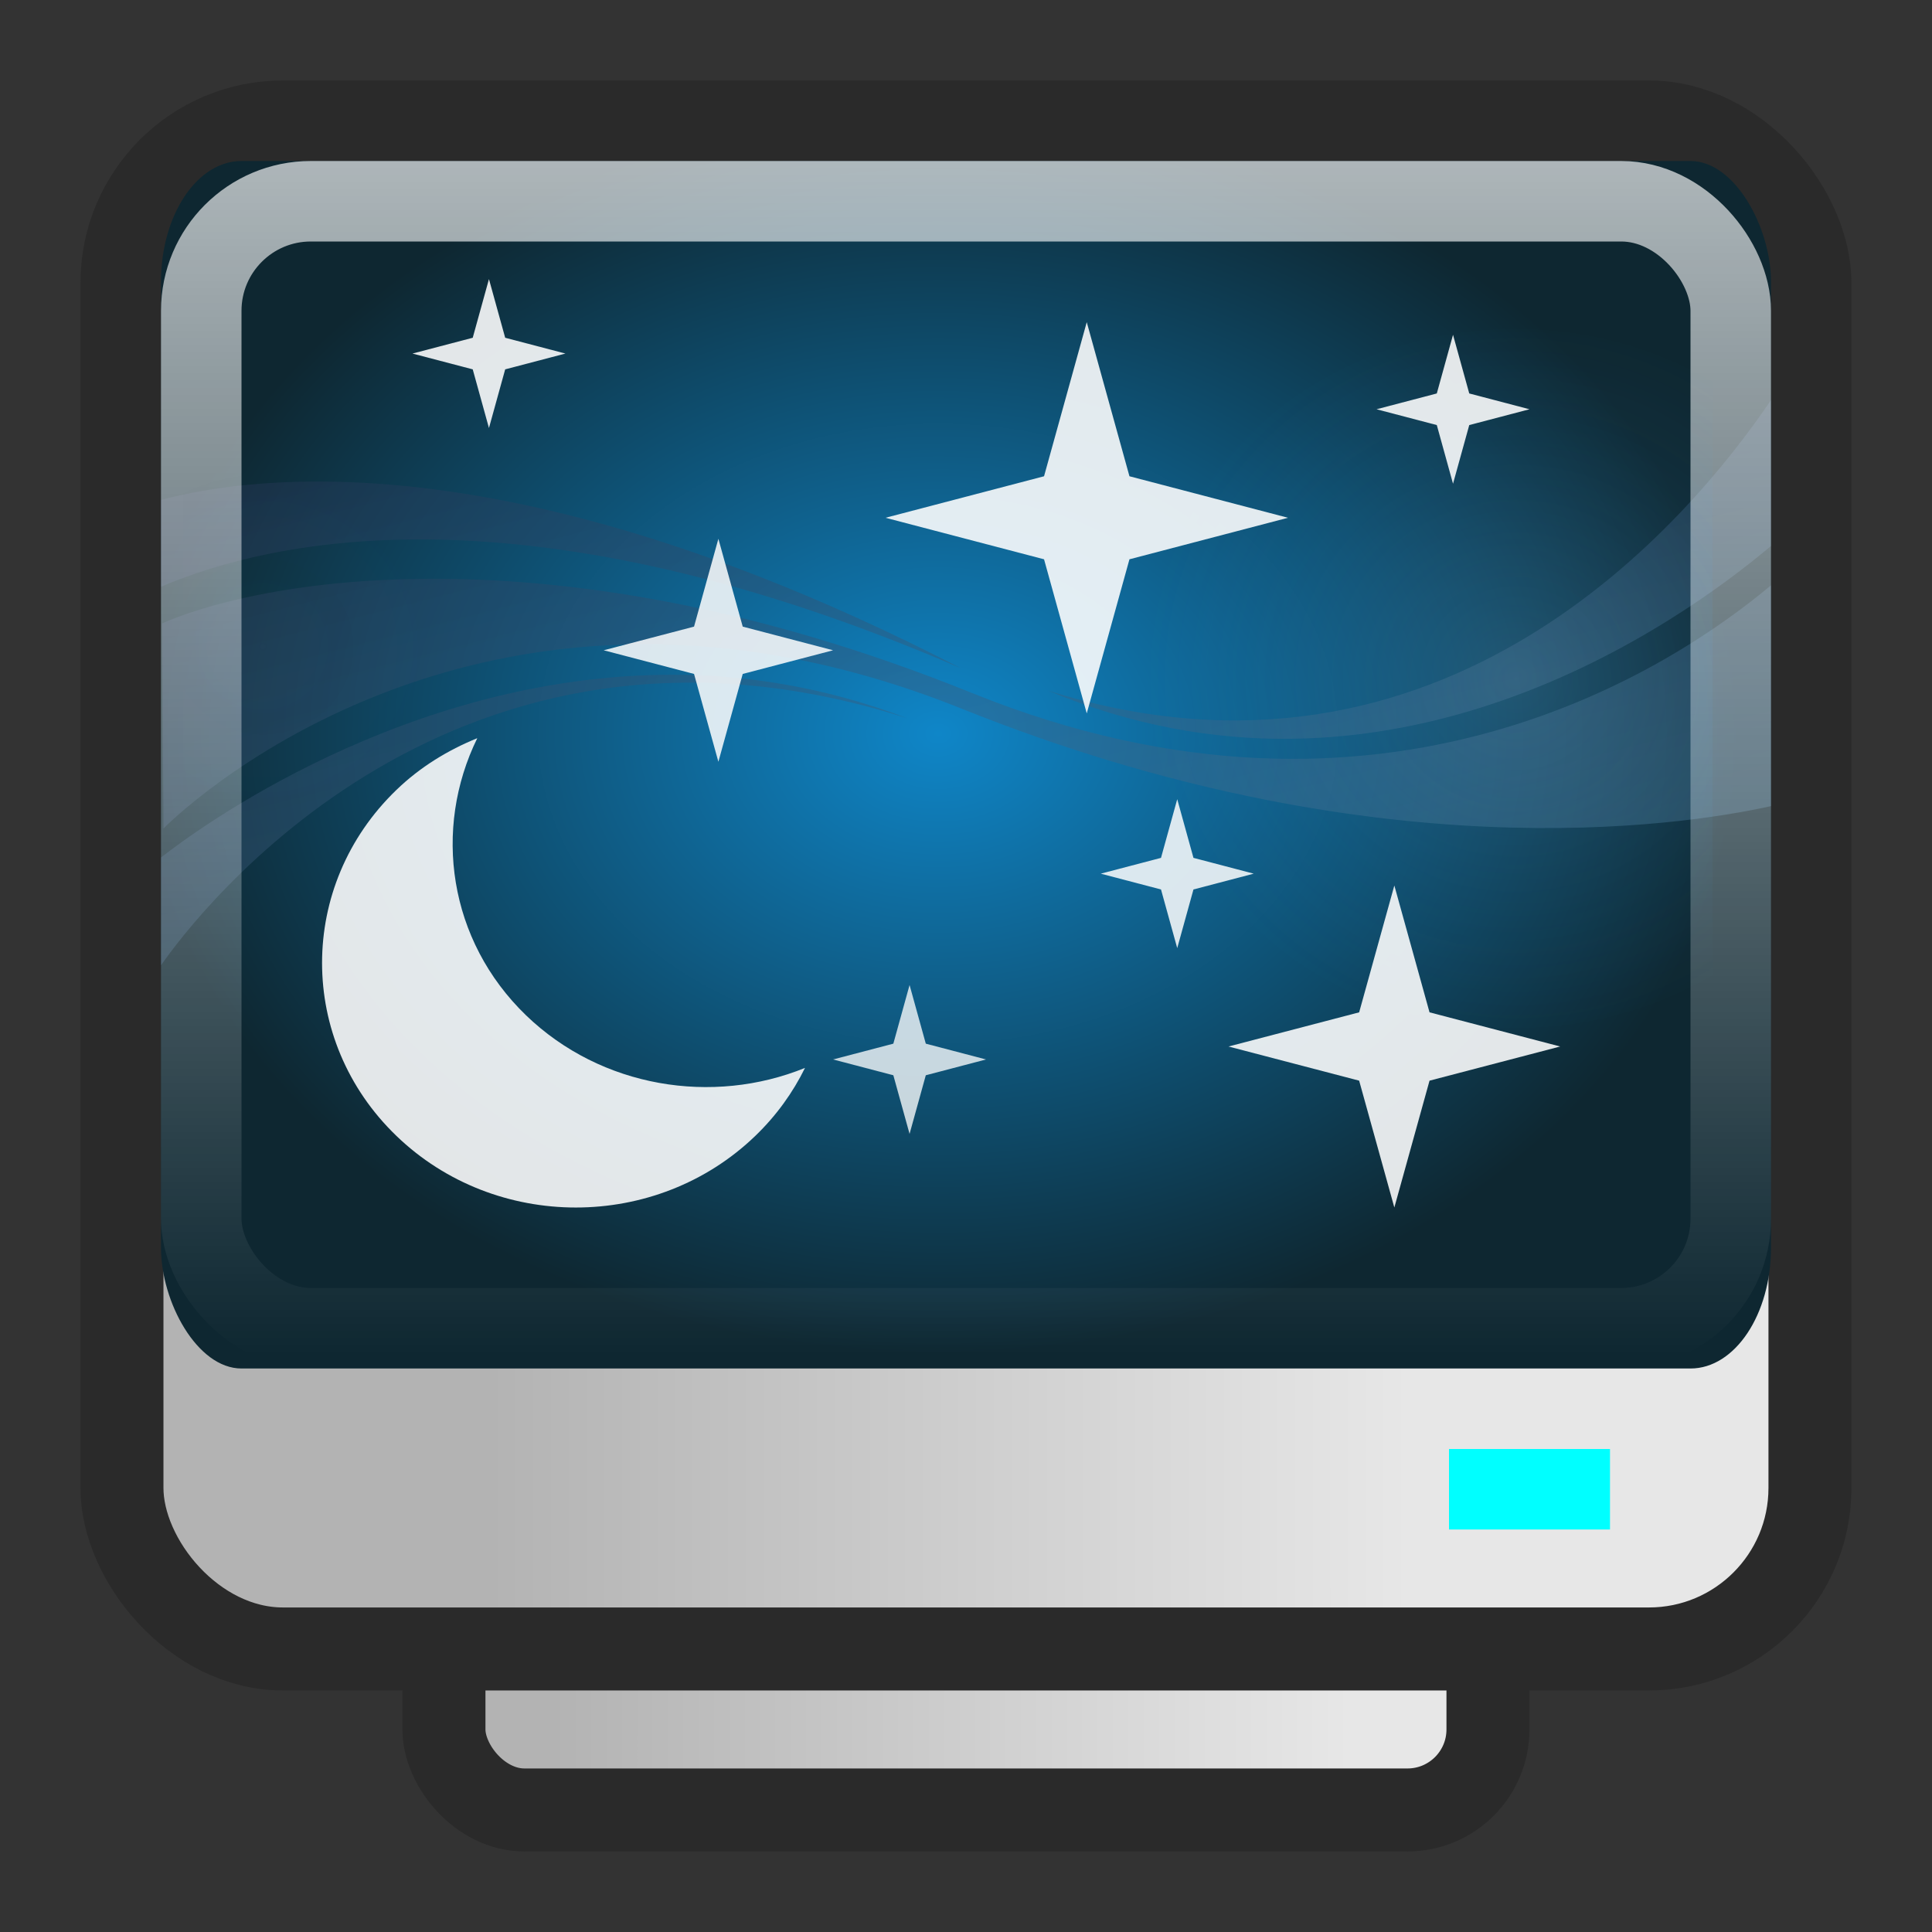 <?xml version="1.0" encoding="UTF-8" standalone="no"?>
<!-- Created with Inkscape (http://www.inkscape.org/) -->

<svg
   xmlns:dc="http://purl.org/dc/elements/1.1/"
   xmlns:cc="http://creativecommons.org/ns#"
   xmlns:rdf="http://www.w3.org/1999/02/22-rdf-syntax-ns#"
   xmlns:svg="http://www.w3.org/2000/svg"
   xmlns="http://www.w3.org/2000/svg"
   xmlns:xlink="http://www.w3.org/1999/xlink"
   xmlns:sodipodi="http://sodipodi.sourceforge.net/DTD/sodipodi-0.dtd"
   xmlns:inkscape="http://www.inkscape.org/namespaces/inkscape"
   width="24"
   height="24"
   id="svg4700"
   version="1.1"
   inkscape:version="0.91 r13725"
   sodipodi:docname="xscreensaver.svg">
  <rect width="100%" height="100%" fill="#333333" stroke="none"/>
  <defs
     id="defs4702">
    <linearGradient
       id="linearGradient4050">
      <stop
         id="stop4052"
         offset="0"
         style="stop-color:#ffffff;stop-opacity:0.669;" />
      <stop
         id="stop4054"
         offset="1"
         style="stop-color:#ffffff;stop-opacity:0;" />
    </linearGradient>
    <filter
       id="filter3174"
       color-interpolation-filters="sRGB">
      <feGaussianBlur
         stdDeviation="1.71"
         id="feGaussianBlur3176" />
    </filter>
    <linearGradient
       gradientTransform="scale(1.006,0.994)"
       gradientUnits="userSpaceOnUse"
       id="ButtonShadow"
       y2="7.017"
       x2="45.448"
       y1="92.54"
       x1="45.448">
      <stop
         offset="0"
         style="stop-color:#000000;stop-opacity:1"
         id="stop3750" />
      <stop
         offset="1"
         style="stop-color:#000000;stop-opacity:0.588"
         id="stop3752" />
    </linearGradient>
    <linearGradient
       inkscape:collect="always"
       xlink:href="#linearGradient4050"
       id="linearGradient3120"
       gradientUnits="userSpaceOnUse"
       gradientTransform="matrix(0.54,0,0,0.451,-0.972,23.605)"
       x1="22.44"
       y1="4.894"
       x2="22.44"
       y2="38.217" />
    <linearGradient
       y2="9.408"
       y1="32.06"
       x2="21.942"
       x1="27.507"
       id="linearGradient5775-3"
       gradientUnits="userSpaceOnUse">
      <stop
         id="stop3648-3"
         stop-color="#5489a7"
         offset="0" />
      <stop
         id="stop3650-1"
         stop-color="#242e4f"
         offset="1" />
    </linearGradient>
    <linearGradient
       y2="25.279"
       y1="-5.714"
       x2="32.952"
       x1="10.189"
       id="linearGradient5660"
       gradientUnits="userSpaceOnUse"
       gradientTransform="matrix(1,0,0,0.849,2.4060994e-7,-1.096)">
      <stop
         id="stop3643"
         stop-color="#fff"
         offset="0" />
      <stop
         id="stop3645"
         stop-opacity="0"
         stop-color="#fff"
         offset="1" />
    </linearGradient>
    <linearGradient
       inkscape:collect="always"
       xlink:href="#linearGradient5775-3"
       id="linearGradient3153"
       gradientUnits="userSpaceOnUse"
       x1="27.507"
       y1="32.06"
       x2="21.942"
       y2="9.408"
       gradientTransform="matrix(0.5,0,0,0.523,-2e-8,21.655)" />
    <radialGradient
       inkscape:collect="always"
       xlink:href="#radialGradient4327-5-5"
       id="radialGradient3165-8"
       gradientUnits="userSpaceOnUse"
       gradientTransform="matrix(0.497,0,0,0.385,-0.275,25.221)"
       cx="24"
       cy="20.5"
       r="20" />
    <radialGradient
       r="20"
       id="radialGradient4327-5-5"
       gradientUnits="userSpaceOnUse"
       gradientTransform="matrix(1,0,0,0.775,0,3.612)"
       cy="20.5"
       cx="24">
      <stop
         id="stop3673-5-2"
         stop-color="#0f86c8"
         offset="0" />
      <stop
         id="stop3675-1-1"
         stop-color="#0e2731"
         offset="1" />
    </radialGradient>
    <linearGradient
       inkscape:collect="always"
       xlink:href="#linearGradient3780-6-2-1-8"
       id="linearGradient4187-9"
       gradientUnits="userSpaceOnUse"
       x1="16.133"
       x2="27.589"
       gradientTransform="matrix(0.999,0,0,0.998,-10.043,-20.296)"
       y1="57.076"
       y2="57.076" />
    <linearGradient
       x2="38.899"
       x1="8.486"
       id="linearGradient3780-6-2-1-8"
       gradientUnits="userSpaceOnUse">
      <stop
         id="stop3631-4-7-5"
         stop-color="#b3b3b3"
         offset="0" />
      <stop
         id="stop3633-2-56-8"
         stop-color="#e7e7e7"
         offset="1" />
    </linearGradient>
    <linearGradient
       inkscape:collect="always"
       xlink:href="#linearGradient3780-6-2-1-8-9"
       id="linearGradient4187-9-9"
       gradientUnits="userSpaceOnUse"
       x1="16.133"
       x2="27.589"
       gradientTransform="matrix(0.865,0,0,0.99,-7.086,-19.712)"
       y1="57.076"
       y2="57.076" />
    <linearGradient
       x2="38.899"
       x1="8.486"
       id="linearGradient3780-6-2-1-8-9"
       gradientUnits="userSpaceOnUse">
      <stop
         id="stop3631-4-7-5-9"
         stop-color="#b3b3b3"
         offset="0" />
      <stop
         id="stop3633-2-56-8-9"
         stop-color="#e7e7e7"
         offset="1" />
    </linearGradient>
    <radialGradient
       r="5.751"
       id="radialGradient4329"
       gradientUnits="userSpaceOnUse"
       cy="17.887"
       cx="6.091">
      <stop
         id="stop3668"
         stop-color="#fff"
         offset="0" />
      <stop
         id="stop3670"
         stop-opacity="0"
         stop-color="#307085"
         offset="1" />
    </radialGradient>
    <radialGradient
       r="9.744"
       id="radialGradient4326"
       gradientUnits="userSpaceOnUse"
       cy="16.545"
       cx="38.853">
      <stop
         id="stop3663"
         stop-color="#91d3ff"
         offset="0" />
      <stop
         id="stop3665"
         stop-opacity="0"
         stop-color="#33acff"
         offset="1" />
    </radialGradient>
    <radialGradient
       inkscape:collect="always"
       xlink:href="#radialGradient4326"
       id="radialGradient3146"
       gradientUnits="userSpaceOnUse"
       cx="38.853"
       cy="16.545"
       r="9.744"
       gradientTransform="matrix(0.475,0,0,0.46,0.374,24.815)" />
    <radialGradient
       inkscape:collect="always"
       xlink:href="#radialGradient4329"
       id="radialGradient3149"
       gradientUnits="userSpaceOnUse"
       cx="6.091"
       cy="17.887"
       r="5.751"
       gradientTransform="matrix(0.475,0,0,0.462,0.374,23.769)" />
  </defs>
  <sodipodi:namedview
     id="base"
     pagecolor="#ffffff"
     bordercolor="#666666"
     borderopacity="1.0"
     inkscape:pageopacity="0.0"
     inkscape:pageshadow="2"
     inkscape:zoom="18.484123"
     inkscape:cx="15.06096"
     inkscape:cy="8.3356776"
     inkscape:current-layer="layer1"
     showgrid="true"
     inkscape:grid-bbox="true"
     inkscape:document-units="px"
     inkscape:window-width="1366"
     inkscape:window-height="704"
     inkscape:window-x="0"
     inkscape:window-y="27"
     inkscape:window-maximized="1"
     inkscape:snap-to-guides="true"
     inkscape:snap-grids="true"
     inkscape:snap-bbox="true">
    <inkscape:grid
       type="xygrid"
       id="grid1021"
       empspacing="5"
       visible="true"
       enabled="true"
       snapvisiblegridlinesonly="true" />
  </sodipodi:namedview>
  <g
     id="layer1"
     inkscape:label="Layer 1"
     inkscape:groupmode="layer"
     transform="translate(0,-24)">
    <rect
       ry="1"
       y="43.515"
       x="5.515"
       height="2.969"
       width="12.969"
       id="rect3975"
       style="color:black;fill:url(#linearGradient4187-9-9);fill-opacity:1;fill-rule:nonzero;stroke:#2a2a2a;stroke-width:1.031;stroke-linecap:butt;stroke-linejoin:miter;stroke-miterlimit:4;stroke-opacity:1;stroke-dasharray:none;stroke-dashoffset:0;marker:none;visibility:visible;display:inline;overflow:visible;enable-background:accumulate"
       rx="1" />
    <g
       id="layer2"
       style="display:none"
       transform="translate(5.204,-179.688)">
      <rect
         width="86"
         height="85"
         rx="6"
         ry="6"
         x="5"
         y="7"
         id="rect3745"
         style="opacity:0.9;fill:url(#ButtonShadow);fill-opacity:1;fill-rule:nonzero;stroke:none;filter:url(#filter3174)" />
    </g>
    <g
       id="layer4"
       transform="translate(5.204,-179.688)" />
    <rect
       style="color:#000000;fill:url(#linearGradient4187-9);fill-opacity:1;fill-rule:nonzero;stroke:#2a2a2a;stroke-width:1.031;stroke-linecap:butt;stroke-linejoin:miter;stroke-miterlimit:4;stroke-opacity:1;stroke-dasharray:none;stroke-dashoffset:0;marker:none;visibility:visible;display:inline;overflow:visible;enable-background:accumulate"
       id="rect3874"
       width="20.969"
       height="18.969"
       x="1.515"
       y="25.515"
       ry="2"
       rx="2" />
    <rect
       rx="1"
       style="fill:url(#radialGradient3165-8);fill-opacity:1;stroke:none;color:#000000;fill-rule:nonzero;stroke-width:1;stroke-linecap:butt;stroke-linejoin:miter;stroke-miterlimit:4;stroke-opacity:1;stroke-dasharray:none;stroke-dashoffset:0;marker:none;visibility:visible;display:inline;overflow:visible;enable-background:accumulate"
       id="rect3979"
       y="26"
       x="2"
       ry="1.5"
       height="15"
       width="20" />
    <path
       inkscape:connector-curvature="0"
       id="path3691"
       d="M 8.359,32.382 C 5.031,32.379 2.417,34.326 2,34.652 v 1.339 c 0.431,-0.617 3.64,-4.869 9.266,-3.07 -0.999,-0.381 -1.981,-0.538 -2.906,-0.539 z M 5.312,31.19 c -2.186,0.012 -3.297,0.555 -3.297,0.555 l 0.016,2.547 c 0,0 3.83,-3.934 9.922,-1.486 5.072,2.038 8.903,1.461 10.047,1.208 v -2.743 c -1.196,1.003 -4.793,3.413 -9.922,1.339 C 9.3,31.488 7.012,31.181 5.313,31.19 z M 3.984,29.982 C 3.1,29.979 2.445,30.092 2,30.211 v 1.078 C 3.385,30.696 6.572,29.985 11.937,32.301 8.376,30.464 5.739,29.988 3.984,29.982 z M 22,28.97 c -1,1.477 -4.06,5.152 -8.984,3.608 4.222,1.771 7.862,-0.85 8.984,-1.796 V 28.97 z"
       style="opacity:0.403;color:black;fill:url(#linearGradient3153);fill-opacity:1;fill-rule:nonzero;stroke-width:1;stroke-linecap:butt;stroke-linejoin:miter;stroke-miterlimit:4;stroke-opacity:1;stroke-dasharray:none;stroke-dashoffset:0;marker:none;visibility:visible;display:inline;overflow:visible;enable-background:accumulate" />
    <path
       style="fill:#00ffff;stroke:none"
       inkscape:connector-curvature="0"
       d="m 18,42 h 2 v 1 h -2 z"
       id="path3697" />
    <rect
       width="19"
       height="14"
       ry="1.361"
       x="2.5"
       y="26.5"
       id="rect4513"
       style="fill:none;stroke:url(#linearGradient3120);stroke-width:1;stroke-miterlimit:4;stroke-opacity:1;stroke-dasharray:none"
       rx="1.361" />
    <path
       style="opacity:0.01;fill:url(#radialGradient3149)"
       inkscape:connector-curvature="0"
       d="m 3.266,29.454 c -0.351,0 -0.684,0.064 -0.992,0.177 V 34.42 c 0.308,0.113 0.642,0.177 0.992,0.177 C 4.775,34.597 6,33.444 6,32.023 6,30.603 4.775,29.454 3.266,29.454 z"
       id="path3685" />
    <path
       style="opacity:0.15;fill:url(#radialGradient3146)"
       inkscape:connector-curvature="0"
       d="m 18.829,28.086 c -2.556,0 -4.627,1.943 -4.627,4.342 0,2.399 2.071,4.342 4.627,4.342 0.899,0 1.735,-0.24 2.444,-0.655 v -7.374 c -0.71,-0.415 -1.547,-0.655 -2.444,-0.655 z"
       id="path3687" />
    <path
       style="opacity:0.882;color:black;fill:white;fill-opacity:1;fill-rule:nonzero;stroke:none;stroke-width:1;marker:none;visibility:visible;display:inline;overflow:visible;enable-background:accumulate"
       d="m 4.924,33.813 c -1.231,1.187 -1.231,3.111 0,4.297 1.231,1.187 3.228,1.187 4.459,0 C 9.645,37.858 9.85,37.571 10,37.266 8.853,37.732 7.471,37.514 6.536,36.614 5.569,35.681 5.376,34.298 5.929,33.17 5.565,33.318 5.22,33.527 4.924,33.813 z"
       id="path3025"
       inkscape:connector-curvature="0" />
    <path
       sodipodi:type="star"
       style="opacity:0.882;color:black;fill:white;fill-opacity:1;fill-rule:nonzero;stroke:none;stroke-width:1;marker:none;visibility:visible;display:inline;overflow:visible;enable-background:accumulate"
       id="path3800"
       sodipodi:sides="4"
       sodipodi:cx="16"
       sodipodi:cy="18"
       sodipodi:r1="5"
       sodipodi:r2="1.5"
       sodipodi:arg1="1.5707963"
       sodipodi:arg2="2.3561945"
       inkscape:flatsided="false"
       inkscape:rounded="0"
       inkscape:randomized="0"
       d="M 16,23 14.939,19.061 11,18 14.939,16.939 16,13 17.061,16.939 21,18 17.061,19.061 Z"
       transform="matrix(0.412,0,0,0.4,10.729,29.8)" />
    <path
       sodipodi:type="star"
       style="opacity:0.848;color:black;fill:white;fill-opacity:1;fill-rule:nonzero;stroke:none;stroke-width:1;marker:none;visibility:visible;display:inline;overflow:visible;enable-background:accumulate"
       id="path3804"
       sodipodi:sides="4"
       sodipodi:cx="16"
       sodipodi:cy="18"
       sodipodi:r1="5"
       sodipodi:r2="1.5"
       sodipodi:arg1="1.5707963"
       sodipodi:arg2="2.3561945"
       inkscape:flatsided="false"
       inkscape:rounded="0"
       inkscape:randomized="0"
       d="M 16,23 14.939,19.061 11,18 14.939,16.939 16,13 17.061,16.939 21,18 17.061,19.061 Z"
       transform="matrix(0.285,0,0,0.277,4.364,27.092)" />
    <path
       transform="matrix(0.5,0,0,0.486,5.5,21.684)"
       d="M 16,23 14.939,19.061 11,18 14.939,16.939 16,13 17.061,16.939 21,18 17.061,19.061 Z"
       inkscape:randomized="0"
       inkscape:rounded="0"
       inkscape:flatsided="false"
       sodipodi:arg2="2.3561945"
       sodipodi:arg1="1.5707963"
       sodipodi:r2="1.5"
       sodipodi:r1="5"
       sodipodi:cy="18"
       sodipodi:cx="16"
       sodipodi:sides="4"
       id="path3802"
       style="opacity:0.882;color:black;fill:white;fill-opacity:1;fill-rule:nonzero;stroke:none;stroke-width:1;marker:none;visibility:visible;display:inline;overflow:visible;enable-background:accumulate"
       sodipodi:type="star" />
    <path
       transform="matrix(0.19,0,0,0.185,11.584,31.523)"
       d="M 16,23 14.939,19.061 11,18 14.939,16.939 16,13 17.061,16.939 21,18 17.061,19.061 Z"
       inkscape:randomized="0"
       inkscape:rounded="0"
       inkscape:flatsided="false"
       sodipodi:arg2="2.3561945"
       sodipodi:arg1="1.5707963"
       sodipodi:r2="1.5"
       sodipodi:r1="5"
       sodipodi:cy="18"
       sodipodi:cx="16"
       sodipodi:sides="4"
       id="path3806"
       style="opacity:0.848;color:black;fill:white;fill-opacity:1;fill-rule:nonzero;stroke:none;stroke-width:1;marker:none;visibility:visible;display:inline;overflow:visible;enable-background:accumulate"
       sodipodi:type="star" />
    <path
       sodipodi:type="star"
       style="opacity:0.882;color:black;fill:white;fill-opacity:1;fill-rule:nonzero;stroke:none;stroke-width:1;marker:none;visibility:visible;display:inline;overflow:visible;enable-background:accumulate"
       id="path3808"
       sodipodi:sides="4"
       sodipodi:cx="16"
       sodipodi:cy="18"
       sodipodi:r1="5"
       sodipodi:r2="1.5"
       sodipodi:arg1="1.5707963"
       sodipodi:arg2="2.3561945"
       inkscape:flatsided="false"
       inkscape:rounded="0"
       inkscape:randomized="0"
       d="M 16,23 14.939,19.061 11,18 14.939,16.939 16,13 17.061,16.939 21,18 17.061,19.061 Z"
       transform="matrix(0.19,0,0,0.185,3.034,25.062)" />
    <path
       transform="matrix(0.19,0,0,0.185,15.01,25.754)"
       d="M 16,23 14.939,19.061 11,18 14.939,16.939 16,13 17.061,16.939 21,18 17.061,19.061 Z"
       inkscape:randomized="0"
       inkscape:rounded="0"
       inkscape:flatsided="false"
       sodipodi:arg2="2.3561945"
       sodipodi:arg1="1.5707963"
       sodipodi:r2="1.5"
       sodipodi:r1="5"
       sodipodi:cy="18"
       sodipodi:cx="16"
       sodipodi:sides="4"
       id="path3810"
       style="opacity:0.882;color:black;fill:white;fill-opacity:1;fill-rule:nonzero;stroke:none;stroke-width:1;marker:none;visibility:visible;display:inline;overflow:visible;enable-background:accumulate"
       sodipodi:type="star" />
    <path
       sodipodi:type="star"
       style="opacity:0.772;color:black;fill:white;fill-opacity:1;fill-rule:nonzero;stroke:none;stroke-width:1;marker:none;visibility:visible;display:inline;overflow:visible;enable-background:accumulate"
       id="path3812"
       sodipodi:sides="4"
       sodipodi:cx="16"
       sodipodi:cy="18"
       sodipodi:r1="5"
       sodipodi:r2="1.5"
       sodipodi:arg1="1.5707963"
       sodipodi:arg2="2.3561945"
       inkscape:flatsided="false"
       inkscape:rounded="0"
       inkscape:randomized="0"
       d="M 16,23 14.939,19.061 11,18 14.939,16.939 16,13 17.061,16.939 21,18 17.061,19.061 Z"
       transform="matrix(0.19,0,0,0.185,8.259,33.831)" />
  </g>
</svg>
